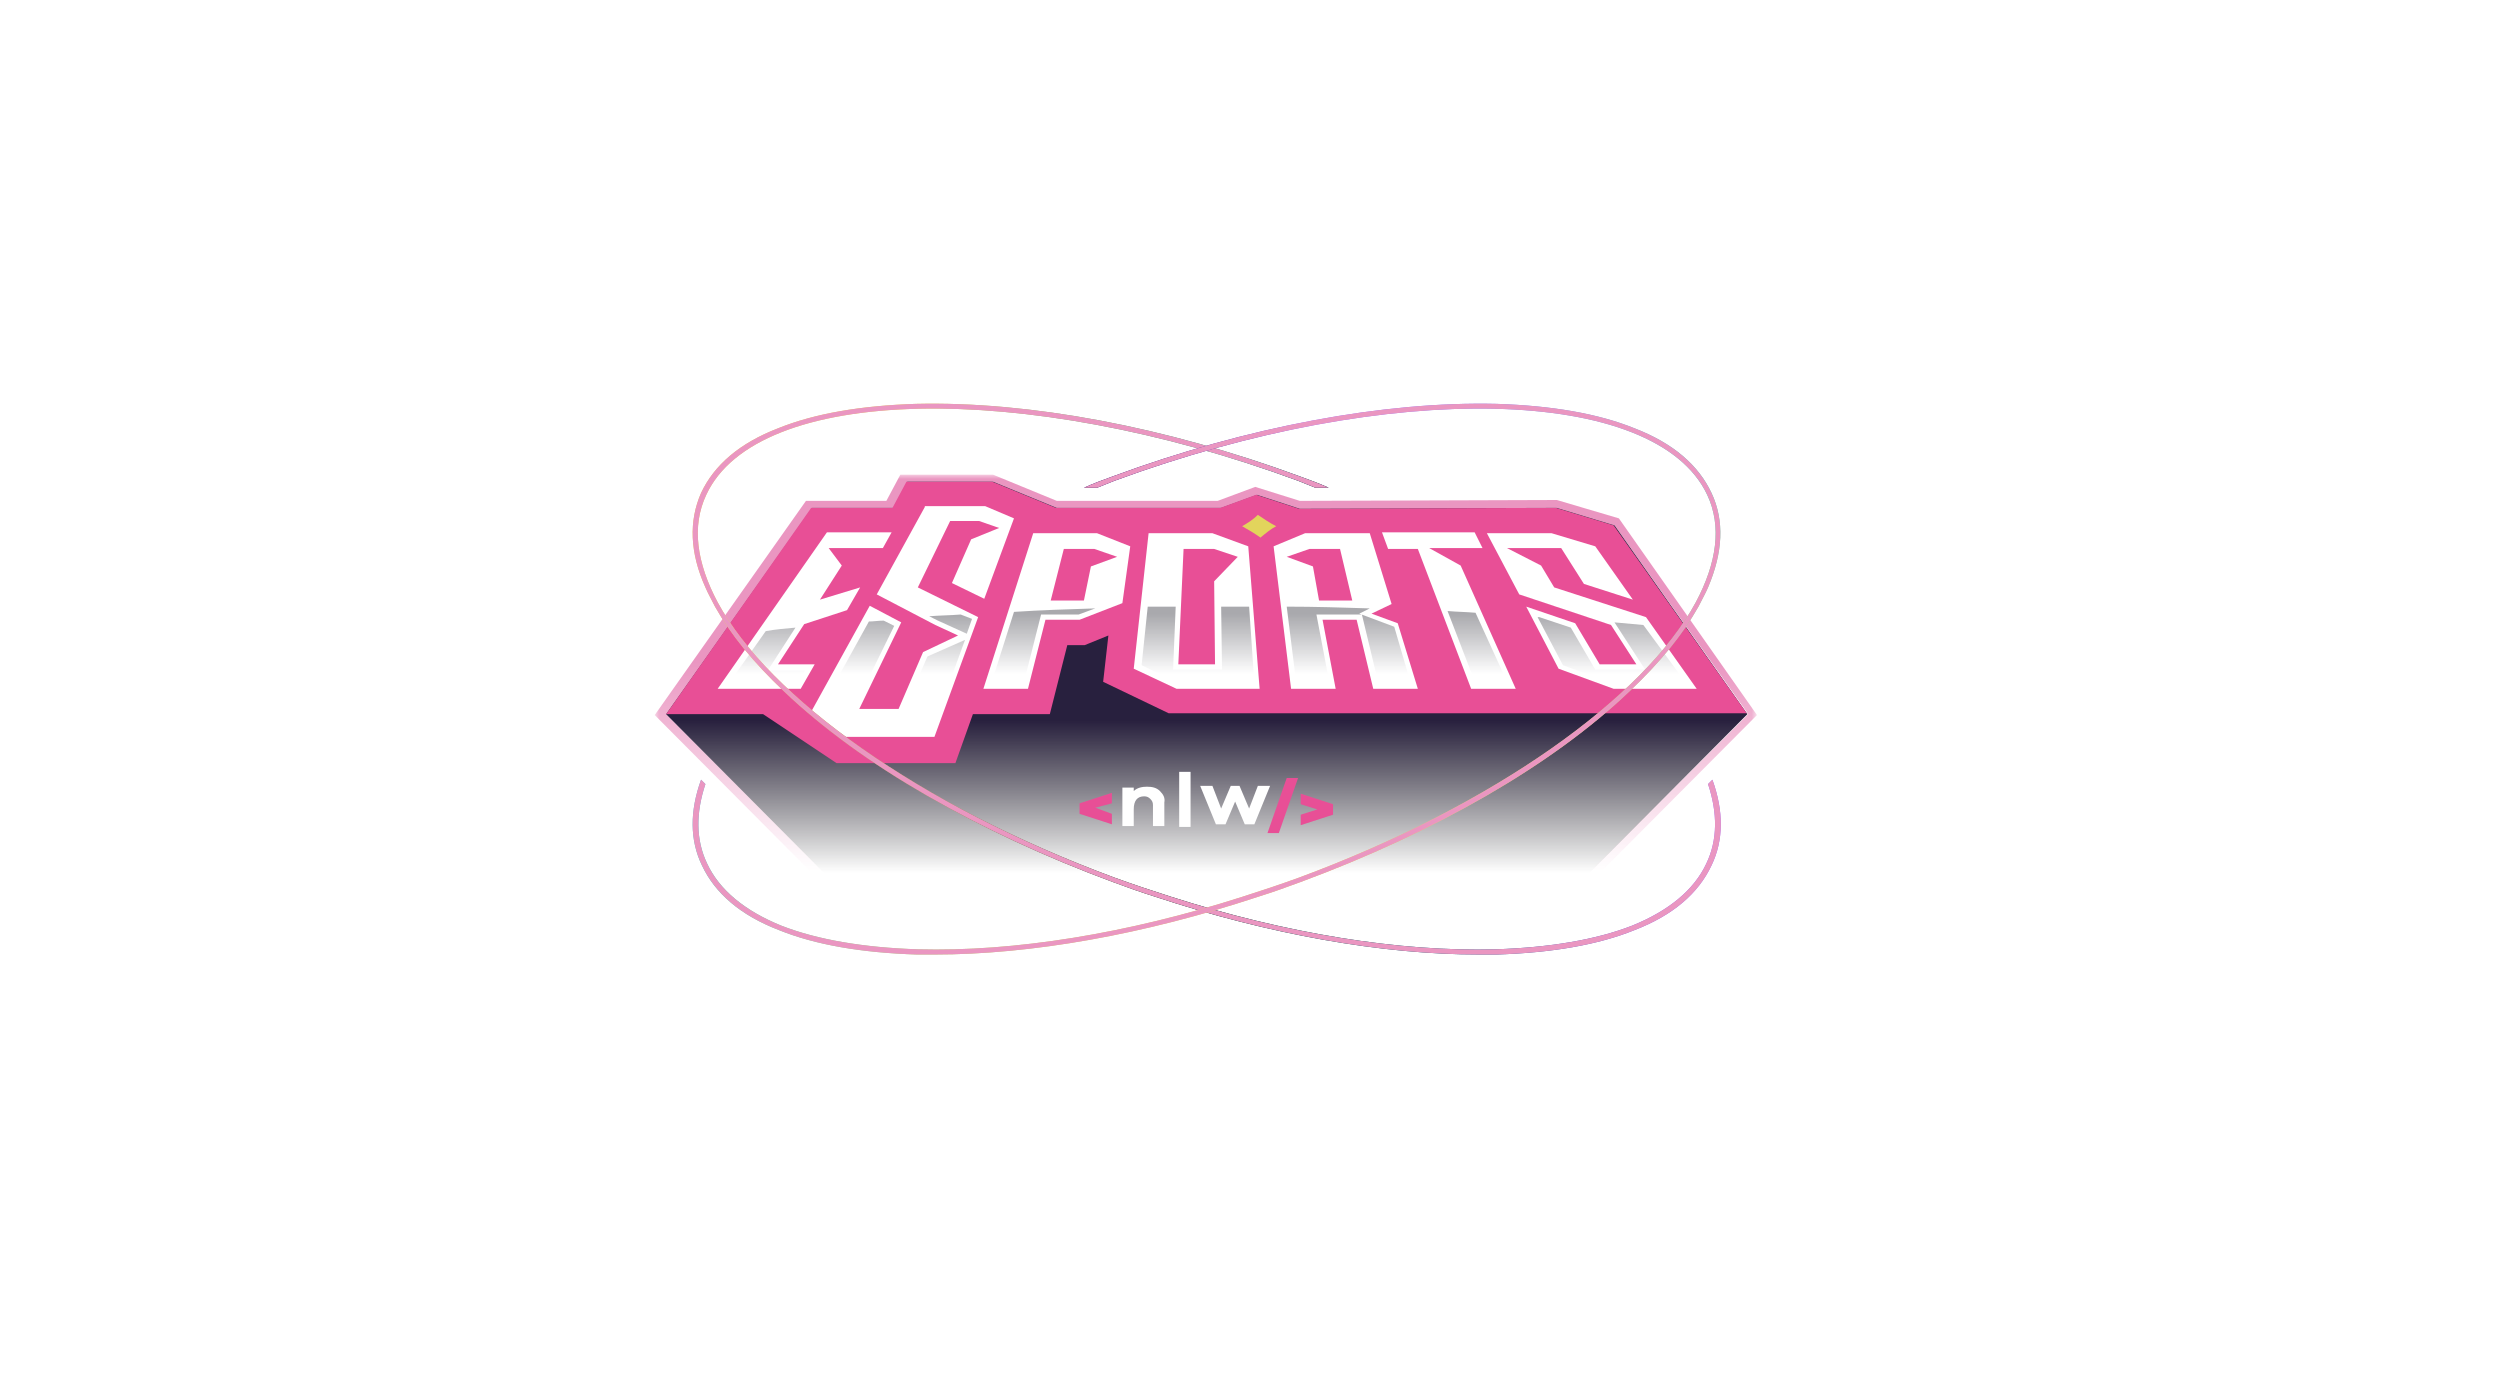 <?xml version="1.0" encoding="utf-8"?>
<!-- Generator: Adobe Illustrator 26.0.0, SVG Export Plug-In . SVG Version: 6.00 Build 0)  -->
<svg version="1.1" id="Camada_1" xmlns="http://www.w3.org/2000/svg" xmlns:xlink="http://www.w3.org/1999/xlink" x="0px" y="0px"
	 viewBox="0 0 286 160" style="enable-background:new 0 0 286 160;" xml:space="preserve">
<style type="text/css">
	.st0{fill:url(#SVGID_1_);filter:url(#Adobe_OpacityMaskFilter);}
	.st1{mask:url(#mask0_4_179_00000165212634211560886950000016138168085496241806_);}
	.st2{fill:#EA96C1;}
	.st3{fill:url(#SVGID_00000132802180329378582460000018445289389123004597_);}
	.st4{fill:#E84F96;}
	.st5{fill:#FFFFFF;}
	.st6{fill:#E2D45C;}
	.st7{fill:url(#SVGID_00000059275458374812964290000004502523568997096380_);}
	.st8{fill:url(#SVGID_00000017499339410802624680000004752533418233848715_);}
	.st9{fill:url(#SVGID_00000008126117298192646240000006228017964277447553_);}
	.st10{fill:url(#SVGID_00000070824398520578268570000001408657127736412346_);}
	.st11{fill:url(#SVGID_00000038392557774285779600000017578935082222160770_);}
	.st12{fill:url(#SVGID_00000016786327349320068620000000337723200789581969_);}
	.st13{fill:url(#SVGID_00000183228360210337941210000016528357985873729963_);}
	.st14{fill-rule:evenodd;clip-rule:evenodd;fill:#E84F96;}
	.st15{fill-rule:evenodd;clip-rule:evenodd;fill:#FFFFFF;}
	.st16{fill:url(#SVGID_00000105408157624819153220000017182632815193709969_);}
	.st17{fill:url(#SVGID_00000152259376406887926760000017638495467638234009_);}
	.st18{fill:url(#SVGID_00000180343338392306530920000014187768483874830228_);}
	.st19{fill:url(#SVGID_00000145776910886673517320000009862114112405958075_);}
	.st20{fill:url(#SVGID_00000070080634319413115030000015482408521800675223_);}
</style>
<g>
	<defs>
		<filter id="Adobe_OpacityMaskFilter" filterUnits="userSpaceOnUse" x="74.9" y="54.3" width="126.1" height="46.9">
			<feColorMatrix  type="matrix" values="1 0 0 0 0  0 1 0 0 0  0 0 1 0 0  0 0 0 1 0"/>
		</filter>
	</defs>
	
		<mask maskUnits="userSpaceOnUse" x="74.9" y="54.3" width="126.1" height="46.9" id="mask0_4_179_00000165212634211560886950000016138168085496241806_">
		
			<linearGradient id="SVGID_1_" gradientUnits="userSpaceOnUse" x1="137.999" y1="82.444" x2="137.999" y2="58.491" gradientTransform="matrix(1 0 0 -1 0 158.11)">
			<stop  offset="0" style="stop-color:#D9D9D9"/>
			<stop  offset="1" style="stop-color:#D9D9D9;stop-opacity:0"/>
		</linearGradient>
		<rect x="74.9" y="52.9" class="st0" width="126.1" height="48.9"/>
	</mask>
	<g class="st1">
		<path class="st2" d="M185.2,59.3l-7.1-2.1l-29.4,0.1l-5.1-1.6l-4.3,1.6l-18.4,0l-7.3-3h-10.6l-1.6,3h-9.2L74.9,81.8l19.3,19.4
			h87.5l19.3-19.4L185.2,59.3L185.2,59.3z M181.3,100.3H94.7L76.2,81.7l16.7-23.6h9.3l1.6-3h9.8l7.3,3l18.8,0l4.1-1.5l4.9,1.6
			l29.4-0.1l6.6,2l15.3,21.6L181.3,100.3L181.3,100.3z"/>
	</g>
	
		<linearGradient id="SVGID_00000098182163138607857280000017522788039172973971_" gradientUnits="userSpaceOnUse" x1="138.02" y1="75.685" x2="138.02" y2="58.247" gradientTransform="matrix(1 0 0 -1 0 158.11)">
		<stop  offset="0" style="stop-color:#28203E"/>
		<stop  offset="1" style="stop-color:#121214;stop-opacity:0"/>
	</linearGradient>
	<path style="fill:url(#SVGID_00000098182163138607857280000017522788039172973971_);" d="M199.9,81.7l-18.5,18.6H94.7L76.2,81.7
		l16.7-23.6h9.3l1.6-3h9.8l7.3,3l18.8,0l4.1-1.5l4.9,1.6l29.4-0.1l6.6,2L199.9,81.7z"/>
	<path class="st4" d="M199.9,81.7l-15.3-21.6l-6.6-2l-29.4,0.1l-4.9-1.6l-4.1,1.5l-18.8,0l-7.3-3h-9.8l-1.6,3h-9.3L76.2,81.7h11.1
		l8.4,5.6h13.6l2-5.6h8.8l2-7.9h2l2.7-1.1l-0.6,5.3l7.5,3.6H199.9z"/>
	<path class="st5" d="M82.1,78.8h9.5l1.6-2.8H89l3-4.6l4.9-1.6l1.5-2.6l-4.6,1.4l2.5-3.9l-1.5-2h2.7h3.5l1-1.8h-7.4L82.1,78.8z"/>
	<path class="st5" d="M105.8,58l-5.5,10l6.7,3.5l2.6,1.2l-4,1.9l-2.8,6.5h-4.5l4.8-9.9l-3.6-1.9l-6.8,12.3l4,2.7h10.2l5-13.7
		l-6.9-3.4l3.7-7.6h3.3l2.3,0.8l-3.2,1.3l-2.2,5l3.7,1.8l3.4-9.2l-3.3-1.4H105.8z"/>
	<path class="st5" d="M118.2,61l-5.7,17.8h5.1l2-7.9h3.9l4.9-1.9l0.9-6.5l-3.8-1.5H118.2L118.2,61z M124.8,64.8l-0.8,3.9h-3.8
		l1.5-5.9h3.5l2.6,0.9L124.8,64.8L124.8,64.8z"/>
	<path class="st5" d="M131.4,61l-1.7,15.5l4.9,2.3h9.5l-1.3-16.3l-4.1-1.5H131.4L131.4,61z M138.9,66.5L139,76h-4.2l0.6-13.2h3.5
		l2.7,0.9L138.9,66.5L138.9,66.5z"/>
	<path class="st5" d="M145.7,62.5l2,16.3h5.1l-1.5-7.9h3.9l1.9,7.9h5.1l-2.3-7.5l-3-1.1l2.3-1.1l-2.5-8.1h-7.4L145.7,62.5z
		 M154.7,68.7h-3.8l-0.7-3.9l-3-1.1l2.6-0.9h3.5L154.7,68.7L154.7,68.7z"/>
	<path class="st5" d="M158.8,62.8h3.4l6.1,16h5.1l-6.3-14.1l-3.6-2h6.1l-0.9-1.8h-10.6L158.8,62.8z"/>
	<path class="st5" d="M186.8,68.6l-4.3-6.1l-5-1.5h-7.4l3.7,7l10.5,3.5l2.9,4.5h-4.2l-2.8-4.7l-5.6-1.9l3.7,7.1l6.3,2.3h9.5
		l-5.8-8.2l-10.5-3.4l-1.5-2.5l-3.9-2h6.2l2.6,4.1L186.8,68.6z"/>
	<path class="st6" d="M143.9,58.9c-0.5,0.5-1.1,0.9-1.8,1.3c0.7,0.4,1.4,0.8,2.1,1.3c0.6-0.5,1.2-1,1.8-1.3
		C145.2,59.8,144.5,59.3,143.9,58.9z"/>
	
		<linearGradient id="SVGID_00000017508910928728787570000012661230443063303312_" gradientUnits="userSpaceOnUse" x1="87.688" y1="87.858" x2="87.688" y2="80.987" gradientTransform="matrix(1 0 0 -1 0 158.11)">
		<stop  offset="0" style="stop-color:#A9A9AD"/>
		<stop  offset="1" style="stop-color:#A9A9AD;stop-opacity:0"/>
	</linearGradient>
	<path style="fill:url(#SVGID_00000017508910928728787570000012661230443063303312_);" d="M87.9,76.6l3.1-4.8
		c-1.1,0.1-2.3,0.2-3.4,0.4l-4.3,6.1h7.9l0.9-1.6H87.9z"/>
	
		<linearGradient id="SVGID_00000037682610684108459300000000127549621814704017_" gradientUnits="userSpaceOnUse" x1="102.385" y1="87.859" x2="102.385" y2="80.987" gradientTransform="matrix(1 0 0 -1 0 158.11)">
		<stop  offset="0" style="stop-color:#A9A9AD"/>
		<stop  offset="1" style="stop-color:#A9A9AD;stop-opacity:0"/>
	</linearGradient>
	<path style="fill:url(#SVGID_00000037682610684108459300000000127549621814704017_);" d="M109.9,70.3c-1.2,0.1-2.4,0.1-3.6,0.2
		l1,0.5l3.3,1.5l0.6-1.7L109.9,70.3z M106.1,75.1l-2.9,6.7h-5.9l5-10.2l-1.2-0.6c-0.6,0-1.2,0.1-1.7,0.1l-5.8,10.5l3.4,2.3h9.5
		l3.9-10.7L106.1,75.1z"/>
	
		<linearGradient id="SVGID_00000109733970040421945810000010342638001934107781_" gradientUnits="userSpaceOnUse" x1="119.29" y1="87.859" x2="119.29" y2="80.987" gradientTransform="matrix(1 0 0 -1 0 158.11)">
		<stop  offset="0" style="stop-color:#A9A9AD"/>
		<stop  offset="1" style="stop-color:#A9A9AD;stop-opacity:0"/>
	</linearGradient>
	<path style="fill:url(#SVGID_00000109733970040421945810000010342638001934107781_);" d="M125.3,69.6l-1.9,0.7h-4.3l-2,7.9h-3.7
		L116,70C119,69.8,122.1,69.7,125.3,69.6z"/>
	
		<linearGradient id="SVGID_00000017512299490642271020000003705016898393752456_" gradientUnits="userSpaceOnUse" x1="136.973" y1="87.858" x2="136.973" y2="80.987" gradientTransform="matrix(1 0 0 -1 0 158.11)">
		<stop  offset="0" style="stop-color:#A9A9AD"/>
		<stop  offset="1" style="stop-color:#A9A9AD;stop-opacity:0"/>
	</linearGradient>
	<path style="fill:url(#SVGID_00000017512299490642271020000003705016898393752456_);" d="M143.5,78.2h-8.6l-4.3-2.1l0.7-6.7
		c1.1,0,2.1,0,3.2,0l-0.3,7.2h5.6l-0.1-7.2c0.5,0,1,0,1.5,0c0.6,0,1.2,0,1.7,0L143.5,78.2z"/>
	
		<linearGradient id="SVGID_00000181780685229079226630000000732330304547618746_" gradientUnits="userSpaceOnUse" x1="154.327" y1="87.859" x2="154.327" y2="80.987" gradientTransform="matrix(1 0 0 -1 0 158.11)">
		<stop  offset="0" style="stop-color:#A9A9AD"/>
		<stop  offset="1" style="stop-color:#A9A9AD;stop-opacity:0"/>
	</linearGradient>
	<path style="fill:url(#SVGID_00000181780685229079226630000000732330304547618746_);" d="M161.4,78.2h-3.7l-1.9-7.9h-5.2l1.5,7.9
		h-3.8l-1.1-8.8c3.2,0,6.4,0.1,9.5,0.2l-1.2,0.6l4,1.5L161.4,78.2z"/>
	
		<linearGradient id="SVGID_00000146460766753094560470000004575840053668174247_" gradientUnits="userSpaceOnUse" x1="169.034" y1="87.859" x2="169.034" y2="80.987" gradientTransform="matrix(1 0 0 -1 0 158.11)">
		<stop  offset="0" style="stop-color:#A9A9AD"/>
		<stop  offset="1" style="stop-color:#A9A9AD;stop-opacity:0"/>
	</linearGradient>
	<path style="fill:url(#SVGID_00000146460766753094560470000004575840053668174247_);" d="M168.8,70.1c-1.1-0.1-2.1-0.1-3.2-0.2
		l3.2,8.3h3.7L168.8,70.1z"/>
	
		<linearGradient id="SVGID_00000089540875131472036190000006886687310679280258_" gradientUnits="userSpaceOnUse" x1="184.265" y1="87.858" x2="184.265" y2="80.987" gradientTransform="matrix(1 0 0 -1 0 158.11)">
		<stop  offset="0" style="stop-color:#A9A9AD"/>
		<stop  offset="1" style="stop-color:#A9A9AD;stop-opacity:0"/>
	</linearGradient>
	<path style="fill:url(#SVGID_00000089540875131472036190000006886687310679280258_);" d="M188,71.5c-1.1-0.1-2.2-0.2-3.3-0.3
		l3.5,5.4h-5.7l-2.8-4.8l-3.6-1.2c-0.1,0-0.2,0-0.2,0l2.9,5.5l6,2.2h8.2L188,71.5z"/>
	<path class="st14" d="M127.2,91.9v-1.2l-3.7,1.2h0v1.2h0l3.7,1.2v-1.2l-1.9-0.7L127.2,91.9z"/>
	<path class="st14" d="M148.8,94.4v-1.2l1.9-0.6l-1.9-0.6v-1.2l3.7,1.2h0v1.2h0L148.8,94.4L148.8,94.4z M147.2,89l-2.2,6.3h1.3
		l2.2-6.3H147.2z"/>
	<path class="st15" d="M132.7,90.5c0.4,0.4,0.6,0.8,0.5,1.3v2.7h-1.3v-2.4c0-0.3-0.1-0.5-0.3-0.7c-0.2-0.2-0.4-0.3-0.7-0.3
		c-0.8,0-1.2,0.5-1.2,1.5v1.9h-1.3v-4.4h1.3v0.4c0.4-0.4,1-0.5,1.5-0.5C131.8,90,132.3,90.1,132.7,90.5L132.7,90.5z"/>
	<path class="st15" d="M134.9,88.3v6.3h1.3v-6.3H134.9z"/>
	<path class="st15" d="M143.5,94.3h-1.1l-1.1-2.6l-1.1,2.6h-1.1l-1.8-4.4h1.4l1,2.6l1.1-2.6h1l1.1,2.6l1-2.6h1.4L143.5,94.3z"/>
	
		<linearGradient id="SVGID_00000108291314097598068790000009990197108929592232_" gradientUnits="userSpaceOnUse" x1="189.333" y1="80.641" x2="104.117" y2="80.204" gradientTransform="matrix(1 0 0 -1 0 158.11)">
		<stop  offset="0" style="stop-color:#996DFF"/>
		<stop  offset="0.5" style="stop-color:#35E8B3"/>
		<stop  offset="1" style="stop-color:#E2D45C"/>
	</linearGradient>
	<path style="fill:url(#SVGID_00000108291314097598068790000009990197108929592232_);" d="M80.2,56.4c1.5-3.2,4.4-5.7,8.8-7.4
		c4.2-1.7,9.5-2.6,15.8-2.8c12.9-0.3,28.5,2.6,43.9,8.3c1.1,0.4,2.2,0.8,3.3,1.3l-1.5,0c-0.7-0.3-1.3-0.5-2-0.8
		C117,43.4,86.6,44.1,80.8,56.6c-1.7,3.6-1.1,7.8,1.3,12.3c5.9,10.9,23,23.2,45.4,31.5c2.2,0.8,4.3,1.5,6.5,2.2
		c13.1,4.2,26.1,6.3,37.1,6c6.2-0.2,11.5-1.1,15.6-2.7c4.2-1.7,7.1-4.1,8.5-7.1c1.3-2.7,1.3-5.8,0.2-9.1l0.5-0.5
		c1.3,3.6,1.3,6.9-0.1,9.8c-1.5,3.2-4.4,5.7-8.8,7.4c-4.2,1.7-9.5,2.6-15.8,2.8c-0.7,0-1.3,0-2,0c-11.1,0-24-2.3-37-6.6
		c-1.6-0.5-3.3-1.1-4.9-1.7c-15.4-5.7-28.8-13.4-37.6-21.8c-3.5-3.3-6.1-6.5-7.9-9.7c-0.4-0.8-0.8-1.5-1.1-2.2
		C78.9,63.2,78.8,59.6,80.2,56.4z"/>
	
		<radialGradient id="SVGID_00000117667684722941124410000005875443230950031543_" cx="-154.316" cy="498.688" r="1" gradientTransform="matrix(55.12 13.85 25.834 -81.49 -4239.742 42879.445)" gradientUnits="userSpaceOnUse">
		<stop  offset="0" style="stop-color:#171226"/>
		<stop  offset="1" style="stop-color:#171226;stop-opacity:0"/>
	</radialGradient>
	<path style="fill:url(#SVGID_00000117667684722941124410000005875443230950031543_);" d="M80.2,56.4c1.5-3.2,4.4-5.7,8.8-7.4
		c4.2-1.7,9.5-2.6,15.8-2.8c12.9-0.3,28.5,2.6,43.9,8.3c1.1,0.4,2.2,0.8,3.3,1.3l-1.5,0c-0.7-0.3-1.3-0.5-2-0.8
		C117,43.4,86.6,44.1,80.8,56.6c-1.7,3.6-1.1,7.8,1.3,12.3c5.9,10.9,23,23.2,45.4,31.5c2.2,0.8,4.3,1.5,6.5,2.2
		c13.1,4.2,26.1,6.3,37.1,6c6.2-0.2,11.5-1.1,15.6-2.7c4.2-1.7,7.1-4.1,8.5-7.1c1.3-2.7,1.3-5.8,0.2-9.1l0.5-0.5
		c1.3,3.6,1.3,6.9-0.1,9.8c-1.5,3.2-4.4,5.7-8.8,7.4c-4.2,1.7-9.5,2.6-15.8,2.8c-0.7,0-1.3,0-2,0c-11.1,0-24-2.3-37-6.6
		c-1.6-0.5-3.3-1.1-4.9-1.7c-15.4-5.7-28.8-13.4-37.6-21.8c-3.5-3.3-6.1-6.5-7.9-9.7c-0.4-0.8-0.8-1.5-1.1-2.2
		C78.9,63.2,78.8,59.6,80.2,56.4z"/>
	
		<radialGradient id="SVGID_00000058567702354552028840000009119675541218638517_" cx="-159.229" cy="505.556" r="1" gradientTransform="matrix(-11.869 -4.478 -8.351 17.547 2484.199 -9528.012)" gradientUnits="userSpaceOnUse">
		<stop  offset="0" style="stop-color:#261945"/>
		<stop  offset="1" style="stop-color:#261945;stop-opacity:0"/>
	</radialGradient>
	<path style="fill:url(#SVGID_00000058567702354552028840000009119675541218638517_);" d="M80.2,56.4c1.5-3.2,4.4-5.7,8.8-7.4
		c4.2-1.7,9.5-2.6,15.8-2.8c12.9-0.3,28.5,2.6,43.9,8.3c1.1,0.4,2.2,0.8,3.3,1.3l-1.5,0c-0.7-0.3-1.3-0.5-2-0.8
		C117,43.4,86.6,44.1,80.8,56.6c-1.7,3.6-1.1,7.8,1.3,12.3c5.9,10.9,23,23.2,45.4,31.5c2.2,0.8,4.3,1.5,6.5,2.2
		c13.1,4.2,26.1,6.3,37.1,6c6.2-0.2,11.5-1.1,15.6-2.7c4.2-1.7,7.1-4.1,8.5-7.1c1.3-2.7,1.3-5.8,0.2-9.1l0.5-0.5
		c1.3,3.6,1.3,6.9-0.1,9.8c-1.5,3.2-4.4,5.7-8.8,7.4c-4.2,1.7-9.5,2.6-15.8,2.8c-0.7,0-1.3,0-2,0c-11.1,0-24-2.3-37-6.6
		c-1.6-0.5-3.3-1.1-4.9-1.7c-15.4-5.7-28.8-13.4-37.6-21.8c-3.5-3.3-6.1-6.5-7.9-9.7c-0.4-0.8-0.8-1.5-1.1-2.2
		C78.9,63.2,78.8,59.6,80.2,56.4z"/>
	<path class="st2" d="M80.2,56.4c1.5-3.2,4.4-5.7,8.8-7.4c4.2-1.7,9.5-2.6,15.8-2.8c12.9-0.3,28.5,2.6,43.9,8.3
		c1.1,0.4,2.2,0.8,3.3,1.3l-1.5,0c-0.7-0.3-1.3-0.5-2-0.8C117,43.4,86.6,44.1,80.8,56.6c-1.7,3.6-1.1,7.8,1.3,12.3
		c5.9,10.9,23,23.2,45.4,31.5c2.2,0.8,4.3,1.5,6.5,2.2c13.1,4.2,26.1,6.3,37.1,6c6.2-0.2,11.5-1.1,15.6-2.7c4.2-1.7,7.1-4.1,8.5-7.1
		c1.3-2.7,1.3-5.8,0.2-9.1l0.5-0.5c1.3,3.6,1.3,6.9-0.1,9.8c-1.5,3.2-4.4,5.7-8.8,7.4c-4.2,1.7-9.5,2.6-15.8,2.8c-0.7,0-1.3,0-2,0
		c-11.1,0-24-2.3-37-6.6c-1.6-0.5-3.3-1.1-4.9-1.7c-15.4-5.7-28.8-13.4-37.6-21.8c-3.5-3.3-6.1-6.5-7.9-9.7
		c-0.4-0.8-0.8-1.5-1.1-2.2C78.9,63.2,78.8,59.6,80.2,56.4z"/>
	
		<linearGradient id="SVGID_00000106131966743798958610000008483987008880920704_" gradientUnits="userSpaceOnUse" x1="129.889" y1="100.991" x2="147.15" y2="57.23" gradientTransform="matrix(1 0 0 -1 0 158.11)">
		<stop  offset="0" style="stop-color:#996DFF"/>
		<stop  offset="0.5" style="stop-color:#35E8B3"/>
		<stop  offset="1" style="stop-color:#E2D45C"/>
	</linearGradient>
	<path style="fill:url(#SVGID_00000106131966743798958610000008483987008880920704_);" d="M195.8,56.4c-1.5-3.2-4.4-5.7-8.8-7.4
		c-4.2-1.7-9.5-2.6-15.8-2.8c-12.9-0.3-28.5,2.6-43.9,8.3c-1.1,0.4-2.2,0.8-3.3,1.3l1.5,0c0.7-0.3,1.3-0.5,2-0.8
		c31.5-11.6,61.9-10.9,67.8,1.6c1.7,3.6,1.1,7.8-1.3,12.3c-5.9,10.9-23,23.2-45.4,31.5c-2.2,0.8-4.3,1.5-6.5,2.2
		c-13.1,4.2-26.1,6.3-37.1,6c-6.2-0.2-11.5-1.1-15.6-2.7c-4.2-1.7-7.1-4.1-8.5-7.1c-1.3-2.7-1.3-5.8-0.2-9.1l-0.5-0.5
		c-1.3,3.6-1.3,6.9,0.1,9.8c1.5,3.2,4.4,5.7,8.8,7.4c4.2,1.7,9.5,2.6,15.8,2.8c0.7,0,1.3,0,2,0c11.1,0,24-2.3,37-6.6
		c1.6-0.5,3.3-1.1,4.9-1.7c15.4-5.7,28.8-13.4,37.6-21.8c3.5-3.3,6.1-6.5,7.9-9.7c0.4-0.8,0.8-1.5,1.1-2.2
		C197.1,63.2,197.3,59.6,195.8,56.4z"/>
	
		<radialGradient id="SVGID_00000065769142957812781090000014078874393620065703_" cx="-156.364" cy="497.424" r="1" gradientTransform="matrix(27.493 -8.597 -16.035 -40.646 12397.746 18931.19)" gradientUnits="userSpaceOnUse">
		<stop  offset="0" style="stop-color:#171225"/>
		<stop  offset="1" style="stop-color:#171225;stop-opacity:0"/>
	</radialGradient>
	<path style="fill:url(#SVGID_00000065769142957812781090000014078874393620065703_);" d="M195.8,56.4c-1.5-3.2-4.4-5.7-8.8-7.4
		c-4.2-1.7-9.5-2.6-15.8-2.8c-12.9-0.3-28.5,2.6-43.9,8.3c-1.1,0.4-2.2,0.8-3.3,1.3l1.5,0c0.7-0.3,1.3-0.5,2-0.8
		c31.5-11.6,61.9-10.9,67.8,1.6c1.7,3.6,1.1,7.8-1.3,12.3c-5.9,10.9-23,23.2-45.4,31.5c-2.2,0.8-4.3,1.5-6.5,2.2
		c-13.1,4.2-26.1,6.3-37.1,6c-6.2-0.2-11.5-1.1-15.6-2.7c-4.2-1.7-7.1-4.1-8.5-7.1c-1.3-2.7-1.3-5.8-0.2-9.1l-0.5-0.5
		c-1.3,3.6-1.3,6.9,0.1,9.8c1.5,3.2,4.4,5.7,8.8,7.4c4.2,1.7,9.5,2.6,15.8,2.8c0.7,0,1.3,0,2,0c11.1,0,24-2.3,37-6.6
		c1.6-0.5,3.3-1.1,4.9-1.7c15.4-5.7,28.8-13.4,37.6-21.8c3.5-3.3,6.1-6.5,7.9-9.7c0.4-0.8,0.8-1.5,1.1-2.2
		C197.1,63.2,197.3,59.6,195.8,56.4z"/>
	<path class="st2" d="M195.8,56.4c-1.5-3.2-4.4-5.7-8.8-7.4c-4.2-1.7-9.5-2.6-15.8-2.8c-12.9-0.3-28.5,2.6-43.9,8.3
		c-1.1,0.4-2.2,0.8-3.3,1.3l1.5,0c0.7-0.3,1.3-0.5,2-0.8c31.5-11.6,61.9-10.9,67.8,1.6c1.7,3.6,1.1,7.8-1.3,12.3
		c-5.9,10.9-23,23.2-45.4,31.5c-2.2,0.8-4.3,1.5-6.5,2.2c-13.1,4.2-26.1,6.3-37.1,6c-6.2-0.2-11.5-1.1-15.6-2.7
		c-4.2-1.7-7.1-4.1-8.5-7.1c-1.3-2.7-1.3-5.8-0.2-9.1l-0.5-0.5c-1.3,3.6-1.3,6.9,0.1,9.8c1.5,3.2,4.4,5.7,8.8,7.4
		c4.2,1.7,9.5,2.6,15.8,2.8c0.7,0,1.3,0,2,0c11.1,0,24-2.3,37-6.6c1.6-0.5,3.3-1.1,4.9-1.7c15.4-5.7,28.8-13.4,37.6-21.8
		c3.5-3.3,6.1-6.5,7.9-9.7c0.4-0.8,0.8-1.5,1.1-2.2C197.1,63.2,197.3,59.6,195.8,56.4z"/>
</g>
</svg>
